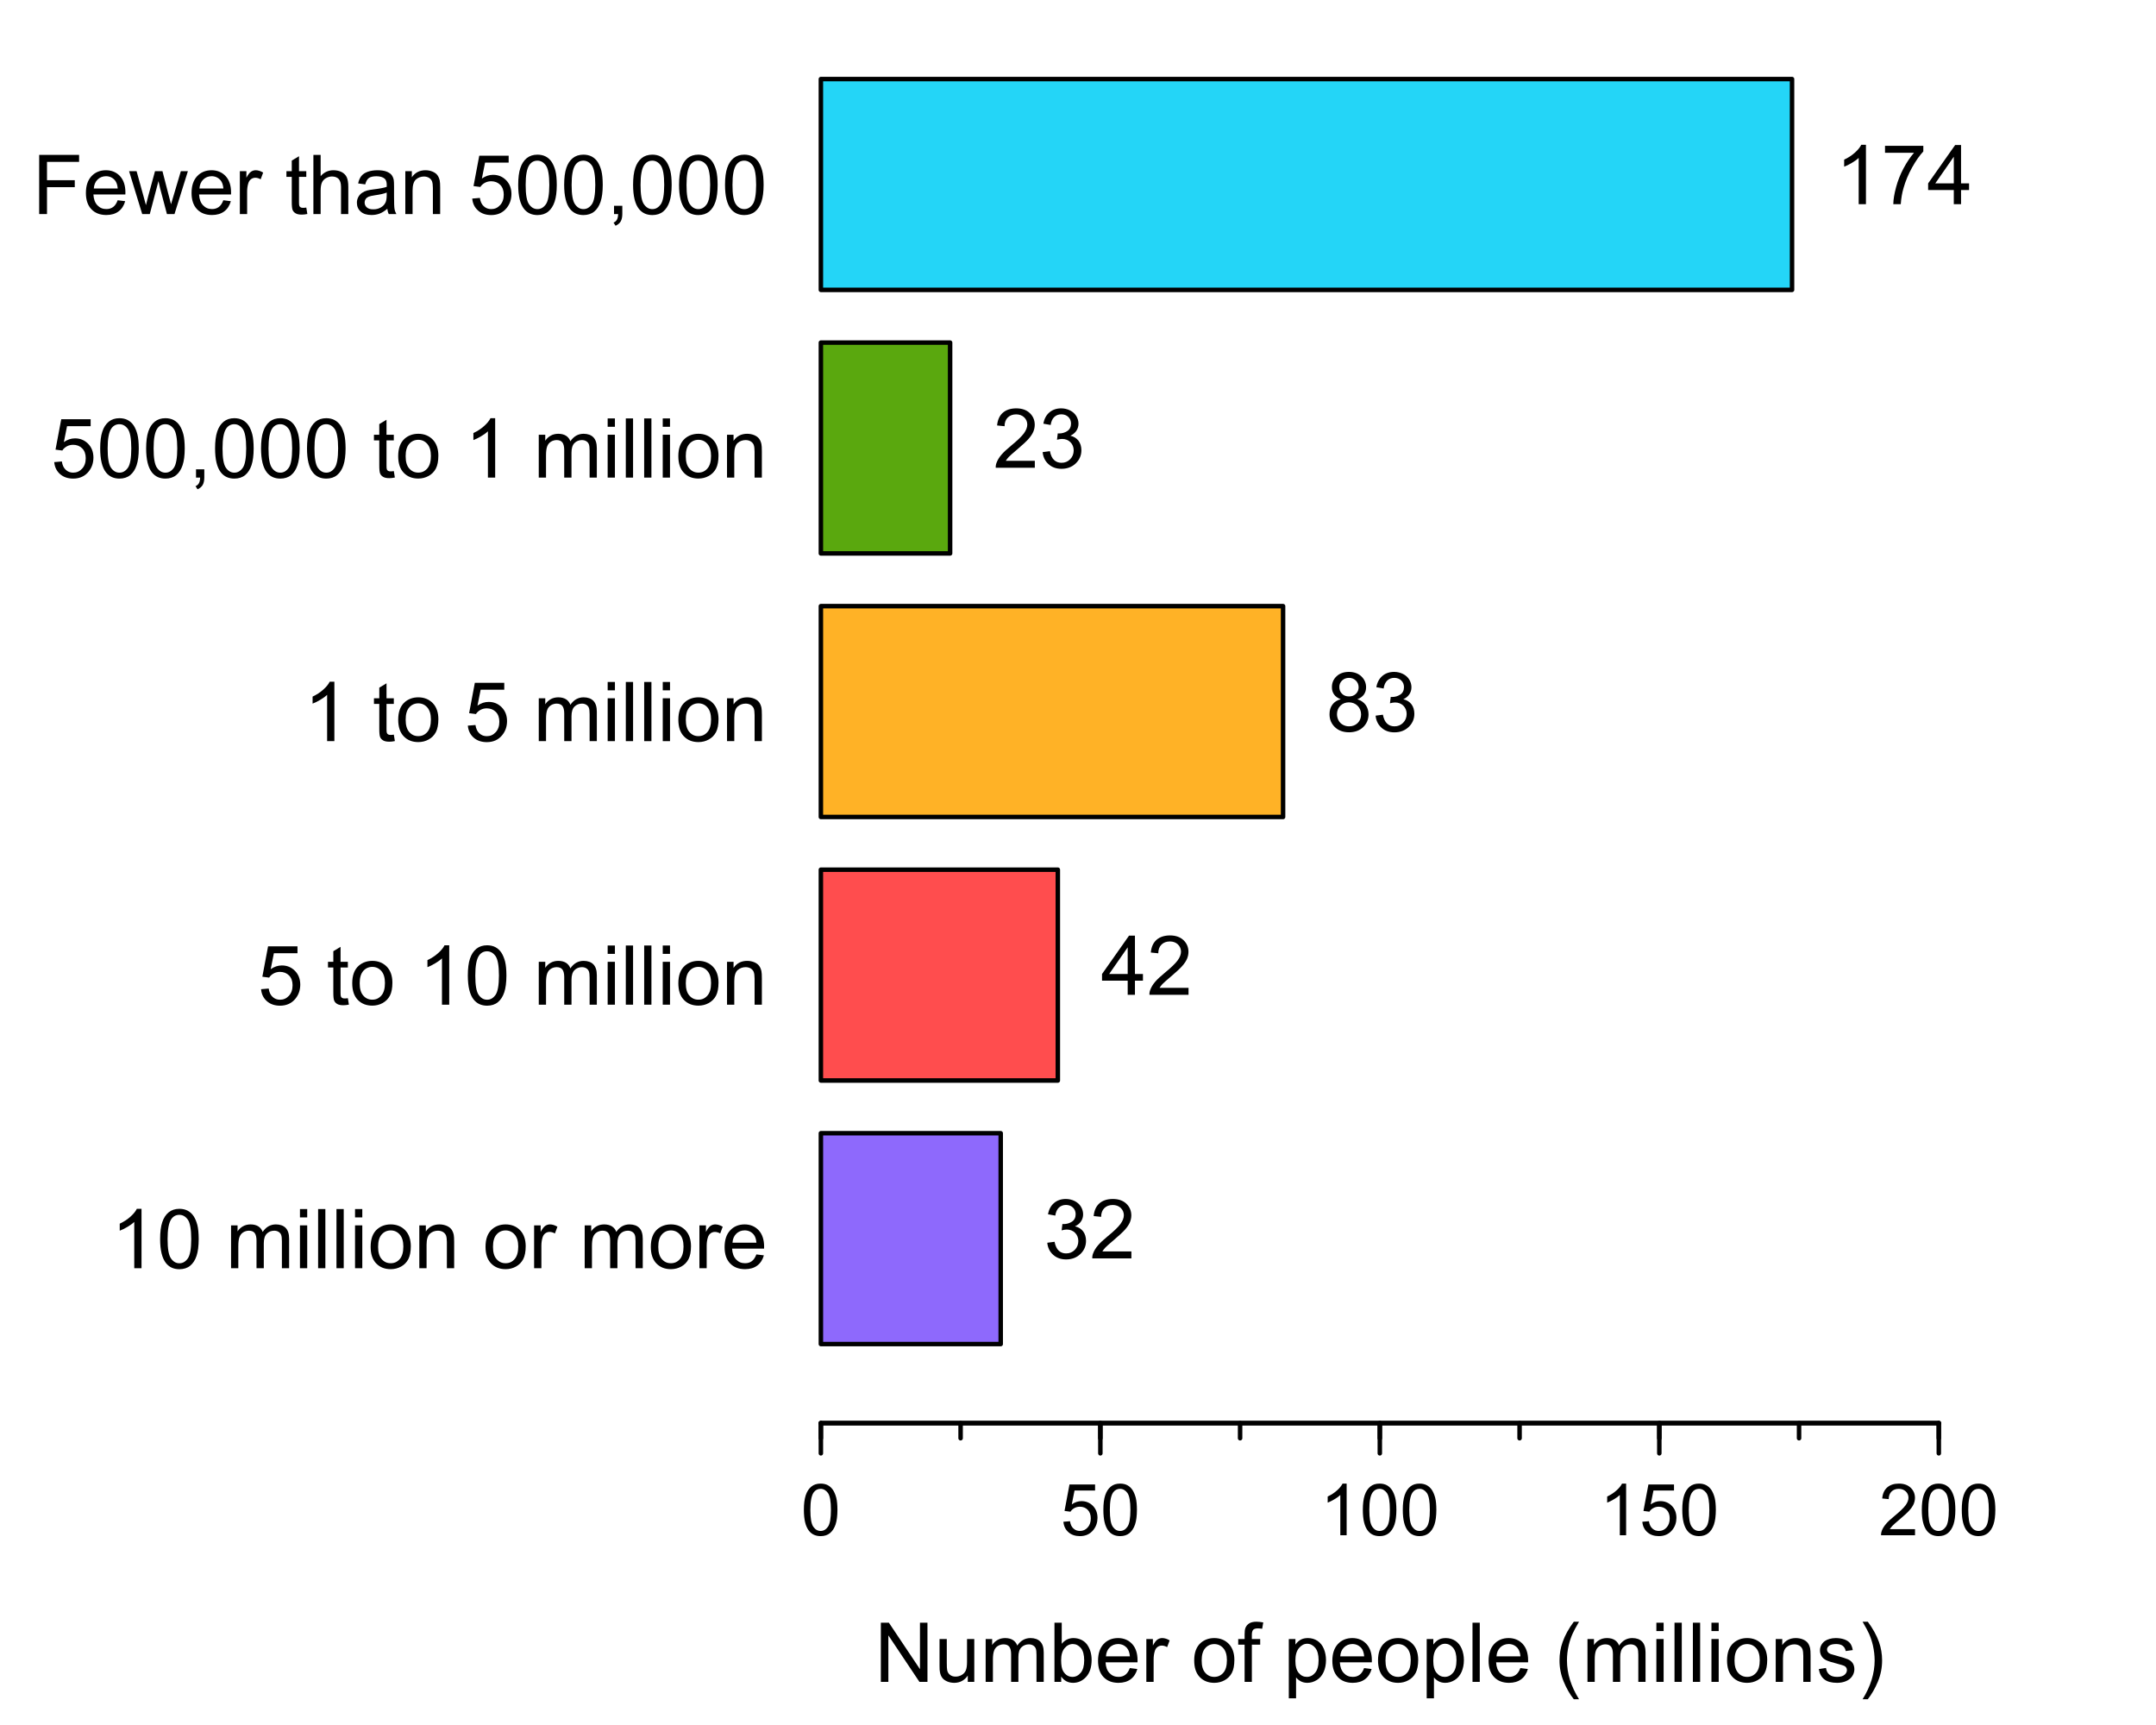 <?xml version="1.0" encoding="UTF-8"?>
<svg xmlns="http://www.w3.org/2000/svg" xmlns:xlink="http://www.w3.org/1999/xlink" width="360pt" height="288pt" viewBox="0 0 360 288" version="1.1">
<defs>
<g>
<symbol overflow="visible" id="glyph0-0">
<path style="stroke:none;" d="M 1.727 0 L 1.727 -8.625 L 8.625 -8.625 L 8.625 0 Z M 1.941 -0.215 L 8.41 -0.215 L 8.41 -8.41 L 1.941 -8.41 Z M 1.941 -0.215 "/>
</symbol>
<symbol overflow="visible" id="glyph0-1">
<path style="stroke:none;" d="M 5.141 0 L 3.93 0 L 3.93 -7.73 C 3.637 -7.449 3.254 -7.172 2.781 -6.895 C 2.305 -6.613 1.879 -6.402 1.504 -6.266 L 1.504 -7.438 C 2.18 -7.754 2.773 -8.141 3.281 -8.598 C 3.789 -9.047 4.148 -9.488 4.359 -9.918 L 5.141 -9.918 Z M 5.141 0 "/>
</symbol>
<symbol overflow="visible" id="glyph0-2">
<path style="stroke:none;" d="M 0.652 -8.586 L 0.652 -9.75 L 7.047 -9.75 L 7.047 -8.809 C 6.418 -8.137 5.793 -7.246 5.176 -6.137 C 4.555 -5.023 4.078 -3.883 3.746 -2.715 C 3.5 -1.887 3.348 -0.984 3.281 0 L 2.035 0 C 2.043 -0.773 2.195 -1.711 2.492 -2.816 C 2.781 -3.914 3.203 -4.977 3.75 -6 C 4.297 -7.023 4.875 -7.883 5.492 -8.586 Z M 0.652 -8.586 "/>
</symbol>
<symbol overflow="visible" id="glyph0-3">
<path style="stroke:none;" d="M 4.461 0 L 4.461 -2.363 L 0.176 -2.363 L 0.176 -3.477 L 4.684 -9.879 L 5.672 -9.879 L 5.672 -3.477 L 7.008 -3.477 L 7.008 -2.363 L 5.672 -2.363 L 5.672 0 Z M 4.461 -3.477 L 4.461 -7.93 L 1.367 -3.477 Z M 4.461 -3.477 "/>
</symbol>
<symbol overflow="visible" id="glyph0-4">
<path style="stroke:none;" d="M 6.945 -1.164 L 6.945 0 L 0.418 0 C 0.402 -0.289 0.449 -0.57 0.559 -0.844 C 0.723 -1.285 0.988 -1.723 1.355 -2.156 C 1.719 -2.586 2.25 -3.082 2.945 -3.652 C 4.016 -4.527 4.742 -5.227 5.121 -5.742 C 5.496 -6.258 5.684 -6.742 5.688 -7.203 C 5.684 -7.68 5.512 -8.086 5.172 -8.418 C 4.824 -8.746 4.375 -8.91 3.828 -8.914 C 3.242 -8.91 2.777 -8.734 2.426 -8.387 C 2.074 -8.035 1.895 -7.551 1.895 -6.934 L 0.648 -7.062 C 0.73 -7.988 1.051 -8.699 1.609 -9.188 C 2.164 -9.672 2.914 -9.914 3.855 -9.918 C 4.801 -9.914 5.551 -9.652 6.105 -9.129 C 6.656 -8.605 6.93 -7.953 6.934 -7.176 C 6.93 -6.777 6.852 -6.387 6.691 -6.008 C 6.527 -5.625 6.258 -5.227 5.887 -4.805 C 5.508 -4.383 4.883 -3.801 4.016 -3.066 C 3.285 -2.449 2.82 -2.035 2.613 -1.82 C 2.406 -1.602 2.234 -1.383 2.102 -1.164 Z M 6.945 -1.164 "/>
</symbol>
<symbol overflow="visible" id="glyph0-5">
<path style="stroke:none;" d="M 0.578 -2.609 L 1.793 -2.77 C 1.93 -2.078 2.164 -1.582 2.5 -1.281 C 2.832 -0.977 3.242 -0.824 3.727 -0.828 C 4.297 -0.824 4.777 -1.023 5.172 -1.422 C 5.562 -1.816 5.758 -2.305 5.762 -2.891 C 5.758 -3.445 5.578 -3.906 5.215 -4.27 C 4.848 -4.629 4.383 -4.809 3.828 -4.812 C 3.594 -4.809 3.309 -4.766 2.973 -4.676 L 3.105 -5.742 C 3.184 -5.73 3.246 -5.723 3.301 -5.727 C 3.816 -5.723 4.281 -5.859 4.695 -6.129 C 5.105 -6.398 5.312 -6.812 5.316 -7.379 C 5.312 -7.82 5.164 -8.191 4.863 -8.484 C 4.562 -8.773 4.172 -8.918 3.699 -8.922 C 3.223 -8.918 2.832 -8.77 2.52 -8.477 C 2.203 -8.176 2 -7.73 1.914 -7.141 L 0.699 -7.359 C 0.844 -8.172 1.184 -8.801 1.711 -9.246 C 2.234 -9.691 2.887 -9.914 3.672 -9.918 C 4.207 -9.914 4.703 -9.797 5.16 -9.57 C 5.613 -9.336 5.961 -9.023 6.203 -8.625 C 6.441 -8.223 6.562 -7.797 6.562 -7.352 C 6.562 -6.922 6.445 -6.531 6.219 -6.184 C 5.984 -5.832 5.648 -5.555 5.203 -5.352 C 5.785 -5.211 6.238 -4.934 6.562 -4.512 C 6.883 -4.086 7.043 -3.555 7.047 -2.918 C 7.043 -2.055 6.727 -1.32 6.102 -0.723 C 5.469 -0.121 4.676 0.176 3.719 0.176 C 2.848 0.176 2.129 -0.082 1.559 -0.598 C 0.984 -1.113 0.656 -1.781 0.578 -2.609 Z M 0.578 -2.609 "/>
</symbol>
<symbol overflow="visible" id="glyph0-6">
<path style="stroke:none;" d="M 2.438 -5.355 C 1.934 -5.539 1.559 -5.801 1.32 -6.145 C 1.074 -6.484 0.953 -6.895 0.957 -7.371 C 0.953 -8.09 1.211 -8.691 1.73 -9.184 C 2.246 -9.668 2.934 -9.914 3.793 -9.918 C 4.652 -9.914 5.348 -9.664 5.875 -9.168 C 6.398 -8.664 6.66 -8.055 6.664 -7.34 C 6.66 -6.879 6.539 -6.48 6.301 -6.141 C 6.059 -5.801 5.695 -5.539 5.207 -5.355 C 5.812 -5.156 6.273 -4.836 6.594 -4.398 C 6.906 -3.957 7.066 -3.434 7.07 -2.824 C 7.066 -1.977 6.766 -1.266 6.172 -0.691 C 5.57 -0.121 4.785 0.164 3.812 0.168 C 2.836 0.164 2.051 -0.121 1.453 -0.695 C 0.855 -1.27 0.555 -1.988 0.559 -2.855 C 0.555 -3.496 0.719 -4.035 1.047 -4.469 C 1.371 -4.902 1.836 -5.199 2.438 -5.355 Z M 2.195 -7.41 C 2.191 -6.941 2.34 -6.559 2.645 -6.266 C 2.941 -5.965 3.336 -5.816 3.82 -5.82 C 4.285 -5.816 4.668 -5.965 4.969 -6.262 C 5.266 -6.555 5.414 -6.914 5.418 -7.344 C 5.414 -7.785 5.262 -8.16 4.957 -8.465 C 4.648 -8.766 4.266 -8.918 3.809 -8.922 C 3.344 -8.918 2.957 -8.77 2.652 -8.477 C 2.344 -8.176 2.191 -7.82 2.195 -7.41 Z M 1.805 -2.852 C 1.805 -2.504 1.887 -2.168 2.051 -1.844 C 2.215 -1.52 2.457 -1.27 2.781 -1.094 C 3.105 -0.914 3.453 -0.824 3.828 -0.828 C 4.402 -0.824 4.883 -1.012 5.262 -1.387 C 5.637 -1.758 5.824 -2.23 5.828 -2.809 C 5.824 -3.391 5.629 -3.875 5.246 -4.258 C 4.855 -4.637 4.371 -4.828 3.785 -4.832 C 3.215 -4.828 2.742 -4.641 2.367 -4.266 C 1.992 -3.887 1.805 -3.414 1.805 -2.852 Z M 1.805 -2.852 "/>
</symbol>
<symbol overflow="visible" id="glyph0-7">
<path style="stroke:none;" d="M 1.133 0 L 1.133 -9.879 L 7.797 -9.879 L 7.797 -8.711 L 2.438 -8.711 L 2.438 -5.652 L 7.074 -5.652 L 7.074 -4.488 L 2.438 -4.488 L 2.438 0 Z M 1.133 0 "/>
</symbol>
<symbol overflow="visible" id="glyph0-8">
<path style="stroke:none;" d="M 5.809 -2.305 L 7.062 -2.148 C 6.859 -1.414 6.492 -0.848 5.961 -0.445 C 5.422 -0.043 4.742 0.156 3.914 0.16 C 2.867 0.156 2.035 -0.16 1.422 -0.805 C 0.809 -1.445 0.504 -2.352 0.504 -3.516 C 0.504 -4.719 0.812 -5.652 1.434 -6.32 C 2.051 -6.98 2.855 -7.312 3.848 -7.316 C 4.801 -7.312 5.582 -6.988 6.191 -6.34 C 6.797 -5.688 7.102 -4.77 7.102 -3.59 C 7.102 -3.516 7.098 -3.41 7.094 -3.27 L 1.758 -3.27 C 1.801 -2.48 2.023 -1.875 2.426 -1.461 C 2.824 -1.039 3.32 -0.832 3.922 -0.836 C 4.363 -0.832 4.742 -0.949 5.059 -1.184 C 5.371 -1.418 5.621 -1.789 5.809 -2.305 Z M 1.824 -4.266 L 5.82 -4.266 C 5.766 -4.867 5.613 -5.316 5.363 -5.621 C 4.973 -6.082 4.473 -6.316 3.859 -6.32 C 3.301 -6.316 2.832 -6.129 2.457 -5.762 C 2.074 -5.387 1.863 -4.891 1.824 -4.266 Z M 1.824 -4.266 "/>
</symbol>
<symbol overflow="visible" id="glyph0-9">
<path style="stroke:none;" d="M 2.23 0 L 0.039 -7.156 L 1.293 -7.156 L 2.434 -3.027 L 2.855 -1.488 C 2.871 -1.566 2.996 -2.059 3.227 -2.965 L 4.367 -7.156 L 5.613 -7.156 L 6.684 -3.004 L 7.043 -1.637 L 7.453 -3.02 L 8.68 -7.156 L 9.859 -7.156 L 7.621 0 L 6.359 0 L 5.223 -4.285 L 4.945 -5.504 L 3.496 0 Z M 2.23 0 "/>
</symbol>
<symbol overflow="visible" id="glyph0-10">
<path style="stroke:none;" d="M 0.895 0 L 0.895 -7.156 L 1.988 -7.156 L 1.988 -6.07 C 2.262 -6.578 2.52 -6.91 2.758 -7.074 C 2.992 -7.23 3.254 -7.312 3.539 -7.316 C 3.945 -7.312 4.359 -7.184 4.785 -6.926 L 4.367 -5.801 C 4.066 -5.973 3.77 -6.059 3.477 -6.062 C 3.207 -6.059 2.969 -5.98 2.762 -5.824 C 2.547 -5.664 2.398 -5.441 2.312 -5.16 C 2.176 -4.727 2.109 -4.254 2.109 -3.746 L 2.109 0 Z M 0.895 0 "/>
</symbol>
<symbol overflow="visible" id="glyph0-11">
<path style="stroke:none;" d=""/>
</symbol>
<symbol overflow="visible" id="glyph0-12">
<path style="stroke:none;" d="M 3.559 -1.086 L 3.734 -0.012 C 3.391 0.059 3.086 0.094 2.816 0.094 C 2.375 0.094 2.035 0.027 1.793 -0.113 C 1.551 -0.25 1.379 -0.434 1.281 -0.664 C 1.18 -0.887 1.129 -1.363 1.133 -2.094 L 1.133 -6.211 L 0.242 -6.211 L 0.242 -7.156 L 1.133 -7.156 L 1.133 -8.93 L 2.34 -9.656 L 2.34 -7.156 L 3.559 -7.156 L 3.559 -6.211 L 2.34 -6.211 L 2.34 -2.027 C 2.336 -1.68 2.359 -1.457 2.402 -1.359 C 2.441 -1.258 2.508 -1.18 2.609 -1.125 C 2.703 -1.066 2.844 -1.035 3.027 -1.039 C 3.156 -1.035 3.332 -1.051 3.559 -1.086 Z M 3.559 -1.086 "/>
</symbol>
<symbol overflow="visible" id="glyph0-13">
<path style="stroke:none;" d="M 0.91 0 L 0.91 -9.879 L 2.121 -9.879 L 2.121 -6.332 C 2.688 -6.984 3.402 -7.312 4.266 -7.316 C 4.793 -7.312 5.25 -7.207 5.645 -7.004 C 6.035 -6.793 6.316 -6.504 6.484 -6.137 C 6.652 -5.766 6.738 -5.234 6.738 -4.535 L 6.738 0 L 5.523 0 L 5.523 -4.535 C 5.52 -5.141 5.387 -5.582 5.129 -5.859 C 4.863 -6.133 4.492 -6.27 4.016 -6.273 C 3.652 -6.27 3.316 -6.176 3 -5.992 C 2.684 -5.805 2.457 -5.551 2.324 -5.234 C 2.188 -4.914 2.121 -4.477 2.121 -3.914 L 2.121 0 Z M 0.91 0 "/>
</symbol>
<symbol overflow="visible" id="glyph0-14">
<path style="stroke:none;" d="M 5.578 -0.883 C 5.129 -0.496 4.695 -0.227 4.281 -0.074 C 3.863 0.082 3.418 0.156 2.945 0.16 C 2.156 0.156 1.551 -0.031 1.133 -0.414 C 0.707 -0.797 0.496 -1.289 0.5 -1.887 C 0.496 -2.238 0.578 -2.559 0.738 -2.848 C 0.895 -3.137 1.102 -3.367 1.363 -3.543 C 1.617 -3.719 1.91 -3.852 2.238 -3.941 C 2.473 -4 2.832 -4.062 3.316 -4.125 C 4.293 -4.242 5.012 -4.379 5.477 -4.543 C 5.48 -4.703 5.484 -4.809 5.484 -4.859 C 5.484 -5.348 5.367 -5.695 5.141 -5.902 C 4.828 -6.172 4.371 -6.309 3.762 -6.312 C 3.188 -6.309 2.766 -6.211 2.496 -6.012 C 2.223 -5.812 2.02 -5.457 1.895 -4.953 L 0.707 -5.113 C 0.812 -5.617 0.988 -6.027 1.238 -6.344 C 1.48 -6.652 1.84 -6.891 2.309 -7.062 C 2.777 -7.227 3.316 -7.312 3.934 -7.316 C 4.543 -7.312 5.039 -7.242 5.422 -7.102 C 5.801 -6.957 6.082 -6.773 6.266 -6.559 C 6.441 -6.34 6.57 -6.066 6.645 -5.734 C 6.684 -5.527 6.703 -5.156 6.703 -4.617 L 6.703 -3 C 6.703 -1.871 6.727 -1.156 6.781 -0.859 C 6.828 -0.559 6.934 -0.273 7.09 0 L 5.82 0 C 5.691 -0.25 5.613 -0.543 5.578 -0.883 Z M 5.477 -3.59 C 5.035 -3.406 4.375 -3.254 3.496 -3.133 C 2.996 -3.059 2.645 -2.977 2.438 -2.891 C 2.23 -2.797 2.07 -2.668 1.961 -2.496 C 1.848 -2.324 1.793 -2.133 1.793 -1.922 C 1.793 -1.594 1.914 -1.32 2.16 -1.109 C 2.402 -0.891 2.762 -0.785 3.234 -0.789 C 3.699 -0.785 4.113 -0.887 4.48 -1.094 C 4.844 -1.297 5.109 -1.578 5.281 -1.934 C 5.406 -2.207 5.473 -2.609 5.477 -3.148 Z M 5.477 -3.59 "/>
</symbol>
<symbol overflow="visible" id="glyph0-15">
<path style="stroke:none;" d="M 0.91 0 L 0.91 -7.156 L 2 -7.156 L 2 -6.137 C 2.523 -6.918 3.285 -7.312 4.277 -7.316 C 4.707 -7.312 5.102 -7.234 5.469 -7.082 C 5.828 -6.926 6.102 -6.723 6.281 -6.473 C 6.461 -6.219 6.586 -5.922 6.656 -5.578 C 6.703 -5.352 6.727 -4.957 6.727 -4.398 L 6.727 0 L 5.512 0 L 5.512 -4.352 C 5.508 -4.844 5.461 -5.215 5.371 -5.461 C 5.273 -5.703 5.105 -5.898 4.867 -6.047 C 4.625 -6.191 4.344 -6.262 4.023 -6.266 C 3.504 -6.262 3.059 -6.098 2.684 -5.773 C 2.309 -5.441 2.121 -4.82 2.121 -3.906 L 2.121 0 Z M 0.91 0 "/>
</symbol>
<symbol overflow="visible" id="glyph0-16">
<path style="stroke:none;" d="M 0.574 -2.586 L 1.848 -2.695 C 1.938 -2.074 2.156 -1.605 2.504 -1.297 C 2.844 -0.98 3.258 -0.824 3.746 -0.828 C 4.324 -0.824 4.82 -1.047 5.227 -1.488 C 5.633 -1.926 5.836 -2.508 5.836 -3.242 C 5.836 -3.93 5.641 -4.477 5.25 -4.875 C 4.859 -5.273 4.352 -5.473 3.727 -5.477 C 3.336 -5.473 2.98 -5.383 2.668 -5.211 C 2.348 -5.031 2.102 -4.801 1.926 -4.52 L 0.789 -4.668 L 1.746 -9.742 L 6.656 -9.742 L 6.656 -8.586 L 2.715 -8.586 L 2.184 -5.93 C 2.773 -6.344 3.395 -6.551 4.051 -6.551 C 4.91 -6.551 5.637 -6.25 6.23 -5.652 C 6.82 -5.055 7.117 -4.285 7.121 -3.348 C 7.117 -2.449 6.859 -1.68 6.34 -1.031 C 5.707 -0.234 4.84 0.164 3.746 0.168 C 2.844 0.164 2.113 -0.086 1.547 -0.586 C 0.977 -1.086 0.652 -1.75 0.574 -2.586 Z M 0.574 -2.586 "/>
</symbol>
<symbol overflow="visible" id="glyph0-17">
<path style="stroke:none;" d="M 0.574 -4.871 C 0.574 -6.035 0.691 -6.977 0.934 -7.691 C 1.168 -8.398 1.527 -8.945 2.004 -9.336 C 2.477 -9.719 3.07 -9.914 3.793 -9.918 C 4.32 -9.914 4.785 -9.809 5.188 -9.598 C 5.586 -9.383 5.918 -9.074 6.18 -8.676 C 6.438 -8.273 6.641 -7.785 6.793 -7.207 C 6.938 -6.629 7.012 -5.848 7.016 -4.871 C 7.012 -3.707 6.895 -2.773 6.656 -2.062 C 6.418 -1.352 6.062 -0.801 5.59 -0.414 C 5.113 -0.027 4.512 0.164 3.793 0.168 C 2.836 0.164 2.09 -0.176 1.551 -0.855 C 0.898 -1.676 0.574 -3.012 0.574 -4.871 Z M 1.82 -4.871 C 1.816 -3.246 2.004 -2.168 2.387 -1.633 C 2.762 -1.094 3.23 -0.824 3.793 -0.828 C 4.348 -0.824 4.816 -1.094 5.199 -1.637 C 5.574 -2.172 5.766 -3.25 5.77 -4.871 C 5.766 -6.496 5.574 -7.578 5.199 -8.113 C 4.816 -8.645 4.344 -8.91 3.781 -8.914 C 3.219 -8.91 2.773 -8.676 2.445 -8.207 C 2.023 -7.602 1.816 -6.488 1.82 -4.871 Z M 1.82 -4.871 "/>
</symbol>
<symbol overflow="visible" id="glyph0-18">
<path style="stroke:none;" d="M 1.227 0 L 1.227 -1.383 L 2.609 -1.383 L 2.609 0 C 2.605 0.508 2.516 0.918 2.34 1.23 C 2.156 1.543 1.871 1.781 1.48 1.953 L 1.145 1.434 C 1.398 1.32 1.59 1.156 1.711 0.938 C 1.832 0.719 1.898 0.406 1.914 0 Z M 1.227 0 "/>
</symbol>
<symbol overflow="visible" id="glyph0-19">
<path style="stroke:none;" d="M 0.457 -3.578 C 0.457 -4.902 0.824 -5.883 1.562 -6.523 C 2.176 -7.047 2.926 -7.312 3.812 -7.316 C 4.793 -7.312 5.598 -6.988 6.227 -6.348 C 6.848 -5.699 7.16 -4.812 7.164 -3.68 C 7.16 -2.758 7.02 -2.031 6.746 -1.504 C 6.465 -0.977 6.062 -0.566 5.539 -0.277 C 5.008 0.016 4.434 0.156 3.812 0.16 C 2.809 0.156 2 -0.16 1.383 -0.801 C 0.766 -1.441 0.457 -2.367 0.457 -3.578 Z M 1.703 -3.578 C 1.699 -2.66 1.898 -1.973 2.301 -1.52 C 2.699 -1.059 3.203 -0.832 3.812 -0.836 C 4.414 -0.832 4.914 -1.062 5.316 -1.523 C 5.715 -1.98 5.918 -2.676 5.918 -3.617 C 5.918 -4.5 5.715 -5.172 5.312 -5.629 C 4.91 -6.082 4.41 -6.309 3.812 -6.312 C 3.203 -6.309 2.699 -6.082 2.301 -5.633 C 1.898 -5.176 1.699 -4.492 1.703 -3.578 Z M 1.703 -3.578 "/>
</symbol>
<symbol overflow="visible" id="glyph0-20">
<path style="stroke:none;" d="M 0.91 0 L 0.91 -7.156 L 1.996 -7.156 L 1.996 -6.152 C 2.219 -6.5 2.516 -6.781 2.891 -6.996 C 3.258 -7.207 3.684 -7.312 4.164 -7.316 C 4.691 -7.312 5.125 -7.203 5.469 -6.984 C 5.805 -6.766 6.047 -6.457 6.188 -6.062 C 6.75 -6.895 7.484 -7.312 8.395 -7.316 C 9.102 -7.312 9.648 -7.117 10.031 -6.727 C 10.414 -6.332 10.605 -5.727 10.605 -4.914 L 10.605 0 L 9.398 0 L 9.398 -4.508 C 9.398 -4.988 9.359 -5.34 9.281 -5.555 C 9.203 -5.766 9.059 -5.938 8.852 -6.07 C 8.645 -6.199 8.402 -6.262 8.125 -6.266 C 7.621 -6.262 7.203 -6.094 6.871 -5.762 C 6.539 -5.426 6.375 -4.891 6.375 -4.156 L 6.375 0 L 5.16 0 L 5.16 -4.648 C 5.156 -5.184 5.059 -5.59 4.863 -5.859 C 4.668 -6.129 4.344 -6.262 3.895 -6.266 C 3.551 -6.262 3.234 -6.172 2.945 -5.996 C 2.652 -5.812 2.441 -5.551 2.316 -5.207 C 2.184 -4.859 2.121 -4.359 2.121 -3.711 L 2.121 0 Z M 0.91 0 "/>
</symbol>
<symbol overflow="visible" id="glyph0-21">
<path style="stroke:none;" d="M 0.918 -8.484 L 0.918 -9.879 L 2.129 -9.879 L 2.129 -8.484 Z M 0.918 0 L 0.918 -7.156 L 2.129 -7.156 L 2.129 0 Z M 0.918 0 "/>
</symbol>
<symbol overflow="visible" id="glyph0-22">
<path style="stroke:none;" d="M 0.883 0 L 0.883 -9.879 L 2.094 -9.879 L 2.094 0 Z M 0.883 0 "/>
</symbol>
<symbol overflow="visible" id="glyph0-23">
<path style="stroke:none;" d="M 1.051 0 L 1.051 -9.879 L 2.391 -9.879 L 7.582 -2.121 L 7.582 -9.879 L 8.832 -9.879 L 8.832 0 L 7.492 0 L 2.305 -7.762 L 2.305 0 Z M 1.051 0 "/>
</symbol>
<symbol overflow="visible" id="glyph0-24">
<path style="stroke:none;" d="M 5.598 0 L 5.598 -1.051 C 5.039 -0.242 4.285 0.156 3.328 0.16 C 2.906 0.156 2.512 0.078 2.145 -0.082 C 1.777 -0.242 1.504 -0.445 1.332 -0.691 C 1.152 -0.934 1.027 -1.23 0.957 -1.59 C 0.902 -1.824 0.879 -2.203 0.883 -2.723 L 0.883 -7.156 L 2.094 -7.156 L 2.094 -3.188 C 2.09 -2.555 2.117 -2.125 2.168 -1.906 C 2.246 -1.586 2.406 -1.336 2.656 -1.156 C 2.898 -0.969 3.203 -0.879 3.57 -0.883 C 3.93 -0.879 4.273 -0.973 4.594 -1.16 C 4.914 -1.348 5.141 -1.602 5.273 -1.922 C 5.406 -2.242 5.473 -2.707 5.473 -3.32 L 5.473 -7.156 L 6.684 -7.156 L 6.684 0 Z M 5.598 0 "/>
</symbol>
<symbol overflow="visible" id="glyph0-25">
<path style="stroke:none;" d="M 2.027 0 L 0.902 0 L 0.902 -9.879 L 2.117 -9.879 L 2.117 -6.355 C 2.625 -6.992 3.281 -7.312 4.078 -7.316 C 4.516 -7.312 4.93 -7.223 5.328 -7.051 C 5.719 -6.871 6.043 -6.621 6.297 -6.301 C 6.547 -5.977 6.746 -5.59 6.891 -5.141 C 7.035 -4.684 7.105 -4.199 7.109 -3.688 C 7.105 -2.457 6.805 -1.512 6.199 -0.844 C 5.59 -0.176 4.859 0.156 4.016 0.16 C 3.168 0.156 2.508 -0.191 2.027 -0.895 Z M 2.016 -3.633 C 2.016 -2.773 2.129 -2.152 2.363 -1.773 C 2.742 -1.145 3.262 -0.832 3.914 -0.836 C 4.445 -0.832 4.902 -1.062 5.289 -1.527 C 5.672 -1.984 5.863 -2.672 5.867 -3.586 C 5.863 -4.516 5.68 -5.203 5.312 -5.652 C 4.941 -6.094 4.492 -6.316 3.969 -6.32 C 3.434 -6.316 2.977 -6.086 2.594 -5.629 C 2.207 -5.164 2.016 -4.5 2.016 -3.633 Z M 2.016 -3.633 "/>
</symbol>
<symbol overflow="visible" id="glyph0-26">
<path style="stroke:none;" d="M 1.199 0 L 1.199 -6.211 L 0.129 -6.211 L 0.129 -7.156 L 1.199 -7.156 L 1.199 -7.918 C 1.195 -8.395 1.238 -8.754 1.328 -8.988 C 1.441 -9.301 1.648 -9.555 1.945 -9.754 C 2.238 -9.945 2.648 -10.043 3.18 -10.047 C 3.52 -10.043 3.898 -10.004 4.312 -9.926 L 4.129 -8.867 C 3.875 -8.906 3.637 -8.93 3.418 -8.934 C 3.043 -8.93 2.781 -8.852 2.633 -8.699 C 2.477 -8.539 2.402 -8.246 2.406 -7.816 L 2.406 -7.156 L 3.801 -7.156 L 3.801 -6.211 L 2.406 -6.211 L 2.406 0 Z M 1.199 0 "/>
</symbol>
<symbol overflow="visible" id="glyph0-27">
<path style="stroke:none;" d="M 0.91 2.742 L 0.91 -7.156 L 2.016 -7.156 L 2.016 -6.227 C 2.273 -6.59 2.566 -6.863 2.898 -7.043 C 3.223 -7.223 3.621 -7.312 4.09 -7.316 C 4.699 -7.312 5.238 -7.156 5.707 -6.844 C 6.172 -6.531 6.523 -6.086 6.762 -5.516 C 7 -4.938 7.117 -4.312 7.121 -3.633 C 7.117 -2.898 6.988 -2.238 6.727 -1.652 C 6.461 -1.066 6.078 -0.617 5.582 -0.305 C 5.078 0.004 4.551 0.156 4.004 0.16 C 3.594 0.156 3.23 0.074 2.914 -0.094 C 2.59 -0.266 2.328 -0.48 2.121 -0.742 L 2.121 2.742 Z M 2.008 -3.539 C 2.004 -2.617 2.191 -1.934 2.566 -1.496 C 2.938 -1.051 3.387 -0.832 3.922 -0.836 C 4.457 -0.832 4.918 -1.059 5.305 -1.52 C 5.688 -1.973 5.883 -2.68 5.883 -3.637 C 5.883 -4.547 5.695 -5.23 5.32 -5.688 C 4.945 -6.137 4.496 -6.363 3.977 -6.367 C 3.457 -6.363 3 -6.121 2.602 -5.641 C 2.203 -5.156 2.004 -4.457 2.008 -3.539 Z M 2.008 -3.539 "/>
</symbol>
<symbol overflow="visible" id="glyph0-28">
<path style="stroke:none;" d="M 3.227 2.902 C 2.555 2.055 1.988 1.07 1.527 -0.059 C 1.062 -1.191 0.832 -2.363 0.836 -3.578 C 0.832 -4.645 1.004 -5.668 1.355 -6.652 C 1.754 -7.785 2.379 -8.918 3.227 -10.047 L 4.098 -10.047 C 3.551 -9.109 3.191 -8.441 3.02 -8.047 C 2.742 -7.422 2.527 -6.777 2.371 -6.105 C 2.176 -5.262 2.078 -4.414 2.082 -3.57 C 2.078 -1.406 2.75 0.746 4.098 2.902 Z M 3.227 2.902 "/>
</symbol>
<symbol overflow="visible" id="glyph0-29">
<path style="stroke:none;" d="M 0.426 -2.137 L 1.625 -2.324 C 1.688 -1.844 1.875 -1.477 2.188 -1.219 C 2.492 -0.961 2.922 -0.832 3.477 -0.836 C 4.031 -0.832 4.445 -0.945 4.715 -1.176 C 4.984 -1.398 5.121 -1.664 5.121 -1.973 C 5.121 -2.246 5 -2.461 4.766 -2.621 C 4.594 -2.723 4.18 -2.859 3.523 -3.031 C 2.633 -3.25 2.02 -3.445 1.676 -3.613 C 1.332 -3.773 1.07 -4 0.891 -4.293 C 0.711 -4.582 0.621 -4.902 0.625 -5.258 C 0.621 -5.57 0.695 -5.867 0.844 -6.141 C 0.992 -6.414 1.191 -6.641 1.441 -6.82 C 1.629 -6.957 1.887 -7.074 2.215 -7.172 C 2.539 -7.266 2.887 -7.312 3.262 -7.316 C 3.82 -7.312 4.312 -7.23 4.742 -7.074 C 5.164 -6.91 5.477 -6.691 5.68 -6.418 C 5.879 -6.137 6.02 -5.77 6.098 -5.309 L 4.914 -5.148 C 4.855 -5.512 4.699 -5.797 4.441 -6.008 C 4.184 -6.211 3.816 -6.316 3.348 -6.32 C 2.785 -6.316 2.391 -6.223 2.156 -6.043 C 1.918 -5.855 1.797 -5.641 1.801 -5.398 C 1.797 -5.234 1.848 -5.094 1.949 -4.973 C 2.043 -4.84 2.199 -4.73 2.414 -4.648 C 2.531 -4.602 2.887 -4.5 3.484 -4.34 C 4.34 -4.109 4.938 -3.922 5.277 -3.777 C 5.617 -3.629 5.883 -3.418 6.078 -3.141 C 6.266 -2.859 6.363 -2.512 6.367 -2.102 C 6.363 -1.695 6.246 -1.316 6.012 -0.961 C 5.777 -0.602 5.438 -0.324 4.992 -0.133 C 4.547 0.062 4.043 0.156 3.484 0.16 C 2.551 0.156 1.84 -0.031 1.355 -0.418 C 0.863 -0.801 0.555 -1.375 0.426 -2.137 Z M 0.426 -2.137 "/>
</symbol>
<symbol overflow="visible" id="glyph0-30">
<path style="stroke:none;" d="M 1.703 2.902 L 0.836 2.902 C 2.176 0.746 2.848 -1.406 2.852 -3.57 C 2.848 -4.414 2.75 -5.254 2.562 -6.086 C 2.406 -6.754 2.195 -7.398 1.922 -8.023 C 1.742 -8.426 1.379 -9.102 0.836 -10.047 L 1.703 -10.047 C 2.547 -8.918 3.172 -7.785 3.578 -6.652 C 3.922 -5.668 4.094 -4.645 4.098 -3.578 C 4.094 -2.363 3.863 -1.191 3.398 -0.059 C 2.934 1.07 2.367 2.055 1.703 2.902 Z M 1.703 2.902 "/>
</symbol>
<symbol overflow="visible" id="glyph1-0">
<path style="stroke:none;" d="M 1.5 0 L 1.5 -7.5 L 7.5 -7.5 L 7.5 0 Z M 1.688 -0.188 L 7.312 -0.188 L 7.312 -7.312 L 1.688 -7.312 Z M 1.688 -0.188 "/>
</symbol>
<symbol overflow="visible" id="glyph1-1">
<path style="stroke:none;" d="M 0.5 -4.234 C 0.496 -5.246 0.602 -6.062 0.812 -6.688 C 1.02 -7.305 1.328 -7.785 1.742 -8.121 C 2.148 -8.457 2.668 -8.625 3.297 -8.625 C 3.758 -8.625 4.164 -8.531 4.512 -8.348 C 4.855 -8.16 5.141 -7.891 5.371 -7.543 C 5.594 -7.191 5.773 -6.766 5.906 -6.266 C 6.035 -5.762 6.098 -5.086 6.102 -4.234 C 6.098 -3.227 5.996 -2.414 5.789 -1.797 C 5.578 -1.176 5.266 -0.695 4.859 -0.359 C 4.445 -0.02 3.926 0.145 3.297 0.148 C 2.465 0.145 1.816 -0.148 1.348 -0.742 C 0.781 -1.457 0.496 -2.621 0.5 -4.234 Z M 1.582 -4.234 C 1.582 -2.824 1.746 -1.887 2.074 -1.418 C 2.402 -0.949 2.809 -0.715 3.297 -0.719 C 3.777 -0.715 4.184 -0.949 4.52 -1.422 C 4.848 -1.887 5.016 -2.824 5.016 -4.234 C 5.016 -5.648 4.848 -6.59 4.52 -7.055 C 4.184 -7.516 3.773 -7.746 3.289 -7.75 C 2.801 -7.746 2.414 -7.543 2.125 -7.137 C 1.762 -6.613 1.582 -5.645 1.582 -4.234 Z M 1.582 -4.234 "/>
</symbol>
<symbol overflow="visible" id="glyph1-2">
<path style="stroke:none;" d="M 0.5 -2.25 L 1.605 -2.344 C 1.684 -1.805 1.871 -1.398 2.176 -1.125 C 2.473 -0.852 2.836 -0.715 3.258 -0.719 C 3.766 -0.715 4.195 -0.906 4.547 -1.293 C 4.898 -1.672 5.074 -2.18 5.074 -2.82 C 5.074 -3.414 4.902 -3.891 4.566 -4.242 C 4.227 -4.59 3.785 -4.762 3.242 -4.766 C 2.898 -4.762 2.594 -4.684 2.32 -4.531 C 2.047 -4.375 1.832 -4.176 1.676 -3.93 L 0.688 -4.062 L 1.516 -8.473 L 5.789 -8.473 L 5.789 -7.465 L 2.359 -7.465 L 1.898 -5.156 C 2.414 -5.516 2.953 -5.695 3.523 -5.695 C 4.27 -5.695 4.902 -5.434 5.422 -4.914 C 5.934 -4.395 6.191 -3.727 6.195 -2.914 C 6.191 -2.133 5.965 -1.461 5.516 -0.898 C 4.961 -0.199 4.211 0.145 3.258 0.148 C 2.477 0.145 1.836 -0.07 1.344 -0.508 C 0.844 -0.941 0.562 -1.523 0.5 -2.25 Z M 0.5 -2.25 "/>
</symbol>
<symbol overflow="visible" id="glyph1-3">
<path style="stroke:none;" d="M 4.469 0 L 3.414 0 L 3.414 -6.719 C 3.16 -6.477 2.828 -6.234 2.414 -5.996 C 2 -5.75 1.629 -5.57 1.305 -5.449 L 1.305 -6.469 C 1.895 -6.742 2.41 -7.078 2.852 -7.477 C 3.293 -7.871 3.605 -8.254 3.789 -8.625 L 4.469 -8.625 Z M 4.469 0 "/>
</symbol>
<symbol overflow="visible" id="glyph1-4">
<path style="stroke:none;" d="M 6.039 -1.016 L 6.039 0 L 0.363 0 C 0.355 -0.254 0.395 -0.496 0.484 -0.734 C 0.629 -1.117 0.859 -1.5 1.18 -1.875 C 1.492 -2.25 1.953 -2.684 2.562 -3.176 C 3.492 -3.941 4.125 -4.547 4.453 -4.992 C 4.781 -5.438 4.945 -5.859 4.945 -6.266 C 4.945 -6.68 4.793 -7.031 4.496 -7.32 C 4.191 -7.602 3.805 -7.746 3.328 -7.75 C 2.82 -7.746 2.414 -7.594 2.109 -7.293 C 1.805 -6.984 1.648 -6.562 1.648 -6.031 L 0.562 -6.141 C 0.633 -6.945 0.91 -7.559 1.398 -7.988 C 1.879 -8.41 2.531 -8.625 3.352 -8.625 C 4.172 -8.625 4.824 -8.395 5.309 -7.938 C 5.789 -7.48 6.027 -6.914 6.031 -6.242 C 6.027 -5.895 5.957 -5.559 5.82 -5.227 C 5.676 -4.891 5.441 -4.539 5.117 -4.176 C 4.789 -3.805 4.25 -3.301 3.492 -2.664 C 2.859 -2.129 2.453 -1.77 2.273 -1.582 C 2.094 -1.395 1.945 -1.203 1.828 -1.016 Z M 6.039 -1.016 "/>
</symbol>
</g>
</defs>
<g id="surface41">
<rect x="0" y="0" width="360" height="288" style="fill:rgb(100%,100%,100%);fill-opacity:1;stroke:none;"/>
<path style="fill-rule:nonzero;fill:rgb(14.118%,83.529%,96.863%);fill-opacity:1;stroke-width:0.75;stroke-linecap:round;stroke-linejoin:round;stroke:rgb(0%,0%,0%);stroke-opacity:1;stroke-miterlimit:10;" d="M 137.066 48.398 L 299.227 48.398 L 299.227 13.199 L 137.066 13.199 Z M 137.066 48.398 "/>
<g style="fill:rgb(0%,0%,0%);fill-opacity:1;">
  <use xlink:href="#glyph0-1" x="306.426" y="34.094"/>
  <use xlink:href="#glyph0-2" x="314.101" y="34.094"/>
  <use xlink:href="#glyph0-3" x="321.776" y="34.094"/>
</g>
<path style="fill-rule:nonzero;fill:rgb(35.294%,65.882%,5.49%);fill-opacity:1;stroke-width:0.75;stroke-linecap:round;stroke-linejoin:round;stroke:rgb(0%,0%,0%);stroke-opacity:1;stroke-miterlimit:10;" d="M 137.066 92.398 L 158.645 92.398 L 158.645 57.199 L 137.066 57.199 Z M 137.066 92.398 "/>
<g style="fill:rgb(0%,0%,0%);fill-opacity:1;">
  <use xlink:href="#glyph0-4" x="165.844" y="78.094"/>
  <use xlink:href="#glyph0-5" x="173.519" y="78.094"/>
</g>
<path style="fill-rule:nonzero;fill:rgb(100%,69.804%,14.902%);fill-opacity:1;stroke-width:0.75;stroke-linecap:round;stroke-linejoin:round;stroke:rgb(0%,0%,0%);stroke-opacity:1;stroke-miterlimit:10;" d="M 137.066 136.398 L 214.242 136.398 L 214.242 101.199 L 137.066 101.199 Z M 137.066 136.398 "/>
<g style="fill:rgb(0%,0%,0%);fill-opacity:1;">
  <use xlink:href="#glyph0-6" x="221.441" y="122.094"/>
  <use xlink:href="#glyph0-5" x="229.116" y="122.094"/>
</g>
<path style="fill-rule:nonzero;fill:rgb(100%,30.196%,30.588%);fill-opacity:1;stroke-width:0.75;stroke-linecap:round;stroke-linejoin:round;stroke:rgb(0%,0%,0%);stroke-opacity:1;stroke-miterlimit:10;" d="M 137.066 180.398 L 176.633 180.398 L 176.633 145.199 L 137.066 145.199 Z M 137.066 180.398 "/>
<g style="fill:rgb(0%,0%,0%);fill-opacity:1;">
  <use xlink:href="#glyph0-3" x="183.836" y="166.094"/>
  <use xlink:href="#glyph0-4" x="191.511" y="166.094"/>
</g>
<path style="fill-rule:nonzero;fill:rgb(55.686%,41.176%,98.824%);fill-opacity:1;stroke-width:0.75;stroke-linecap:round;stroke-linejoin:round;stroke:rgb(0%,0%,0%);stroke-opacity:1;stroke-miterlimit:10;" d="M 137.066 224.398 L 167.094 224.398 L 167.094 189.199 L 137.066 189.199 Z M 137.066 224.398 "/>
<g style="fill:rgb(0%,0%,0%);fill-opacity:1;">
  <use xlink:href="#glyph0-5" x="174.293" y="210.094"/>
  <use xlink:href="#glyph0-4" x="181.968" y="210.094"/>
</g>
<path style="fill:none;stroke-width:0.75;stroke-linecap:round;stroke-linejoin:round;stroke:rgb(0%,0%,0%);stroke-opacity:1;stroke-miterlimit:10;" d="M 137.066 237.602 L 323.734 237.602 "/>
<path style="fill:none;stroke-width:0.75;stroke-linecap:round;stroke-linejoin:round;stroke:rgb(0%,0%,0%);stroke-opacity:1;stroke-miterlimit:10;" d="M 137.066 237.602 L 137.066 242.641 "/>
<path style="fill:none;stroke-width:0.75;stroke-linecap:round;stroke-linejoin:round;stroke:rgb(0%,0%,0%);stroke-opacity:1;stroke-miterlimit:10;" d="M 183.734 237.602 L 183.734 242.641 "/>
<path style="fill:none;stroke-width:0.75;stroke-linecap:round;stroke-linejoin:round;stroke:rgb(0%,0%,0%);stroke-opacity:1;stroke-miterlimit:10;" d="M 230.398 237.602 L 230.398 242.641 "/>
<path style="fill:none;stroke-width:0.75;stroke-linecap:round;stroke-linejoin:round;stroke:rgb(0%,0%,0%);stroke-opacity:1;stroke-miterlimit:10;" d="M 277.066 237.602 L 277.066 242.641 "/>
<path style="fill:none;stroke-width:0.75;stroke-linecap:round;stroke-linejoin:round;stroke:rgb(0%,0%,0%);stroke-opacity:1;stroke-miterlimit:10;" d="M 323.734 237.602 L 323.734 242.641 "/>
<path style="fill:none;stroke-width:0.75;stroke-linecap:round;stroke-linejoin:round;stroke:rgb(0%,0%,0%);stroke-opacity:1;stroke-miterlimit:10;" d="M 137.066 237.602 L 323.734 237.602 "/>
<path style="fill:none;stroke-width:0.75;stroke-linecap:round;stroke-linejoin:round;stroke:rgb(0%,0%,0%);stroke-opacity:1;stroke-miterlimit:10;" d="M 137.066 237.602 L 137.066 240.121 "/>
<path style="fill:none;stroke-width:0.75;stroke-linecap:round;stroke-linejoin:round;stroke:rgb(0%,0%,0%);stroke-opacity:1;stroke-miterlimit:10;" d="M 160.398 237.602 L 160.398 240.121 "/>
<path style="fill:none;stroke-width:0.75;stroke-linecap:round;stroke-linejoin:round;stroke:rgb(0%,0%,0%);stroke-opacity:1;stroke-miterlimit:10;" d="M 183.734 237.602 L 183.734 240.121 "/>
<path style="fill:none;stroke-width:0.75;stroke-linecap:round;stroke-linejoin:round;stroke:rgb(0%,0%,0%);stroke-opacity:1;stroke-miterlimit:10;" d="M 207.066 237.602 L 207.066 240.121 "/>
<path style="fill:none;stroke-width:0.75;stroke-linecap:round;stroke-linejoin:round;stroke:rgb(0%,0%,0%);stroke-opacity:1;stroke-miterlimit:10;" d="M 230.398 237.602 L 230.398 240.121 "/>
<path style="fill:none;stroke-width:0.75;stroke-linecap:round;stroke-linejoin:round;stroke:rgb(0%,0%,0%);stroke-opacity:1;stroke-miterlimit:10;" d="M 253.734 237.602 L 253.734 240.121 "/>
<path style="fill:none;stroke-width:0.75;stroke-linecap:round;stroke-linejoin:round;stroke:rgb(0%,0%,0%);stroke-opacity:1;stroke-miterlimit:10;" d="M 277.066 237.602 L 277.066 240.121 "/>
<path style="fill:none;stroke-width:0.75;stroke-linecap:round;stroke-linejoin:round;stroke:rgb(0%,0%,0%);stroke-opacity:1;stroke-miterlimit:10;" d="M 300.398 237.602 L 300.398 240.121 "/>
<path style="fill:none;stroke-width:0.75;stroke-linecap:round;stroke-linejoin:round;stroke:rgb(0%,0%,0%);stroke-opacity:1;stroke-miterlimit:10;" d="M 323.734 237.602 L 323.734 240.121 "/>
<g style="fill:rgb(0%,0%,0%);fill-opacity:1;">
  <use xlink:href="#glyph0-7" x="5.41" y="35.738"/>
  <use xlink:href="#glyph0-8" x="13.84" y="35.738"/>
  <use xlink:href="#glyph0-9" x="21.515" y="35.738"/>
  <use xlink:href="#glyph0-8" x="31.481" y="35.738"/>
  <use xlink:href="#glyph0-10" x="39.155" y="35.738"/>
  <use xlink:href="#glyph0-11" x="43.751" y="35.738"/>
  <use xlink:href="#glyph0-12" x="47.585" y="35.738"/>
  <use xlink:href="#glyph0-13" x="51.419" y="35.738"/>
  <use xlink:href="#glyph0-14" x="59.094" y="35.738"/>
  <use xlink:href="#glyph0-15" x="66.769" y="35.738"/>
  <use xlink:href="#glyph0-11" x="74.444" y="35.738"/>
  <use xlink:href="#glyph0-16" x="78.278" y="35.738"/>
  <use xlink:href="#glyph0-17" x="85.953" y="35.738"/>
  <use xlink:href="#glyph0-17" x="93.628" y="35.738"/>
  <use xlink:href="#glyph0-18" x="101.303" y="35.738"/>
  <use xlink:href="#glyph0-17" x="105.137" y="35.738"/>
  <use xlink:href="#glyph0-17" x="112.812" y="35.738"/>
  <use xlink:href="#glyph0-17" x="120.487" y="35.738"/>
</g>
<g style="fill:rgb(0%,0%,0%);fill-opacity:1;">
  <use xlink:href="#glyph0-16" x="8.48" y="79.738"/>
  <use xlink:href="#glyph0-17" x="16.155" y="79.738"/>
  <use xlink:href="#glyph0-17" x="23.83" y="79.738"/>
  <use xlink:href="#glyph0-18" x="31.505" y="79.738"/>
  <use xlink:href="#glyph0-17" x="35.339" y="79.738"/>
  <use xlink:href="#glyph0-17" x="43.014" y="79.738"/>
  <use xlink:href="#glyph0-17" x="50.689" y="79.738"/>
  <use xlink:href="#glyph0-11" x="58.364" y="79.738"/>
  <use xlink:href="#glyph0-12" x="62.198" y="79.738"/>
  <use xlink:href="#glyph0-19" x="66.032" y="79.738"/>
  <use xlink:href="#glyph0-11" x="73.707" y="79.738"/>
  <use xlink:href="#glyph0-1" x="77.541" y="79.738"/>
  <use xlink:href="#glyph0-11" x="85.216" y="79.738"/>
  <use xlink:href="#glyph0-20" x="89.05" y="79.738"/>
  <use xlink:href="#glyph0-21" x="100.546" y="79.738"/>
  <use xlink:href="#glyph0-22" x="103.612" y="79.738"/>
  <use xlink:href="#glyph0-22" x="106.677" y="79.738"/>
  <use xlink:href="#glyph0-21" x="109.743" y="79.738"/>
  <use xlink:href="#glyph0-19" x="112.809" y="79.738"/>
  <use xlink:href="#glyph0-15" x="120.484" y="79.738"/>
</g>
<g style="fill:rgb(0%,0%,0%);fill-opacity:1;">
  <use xlink:href="#glyph0-1" x="50.691" y="123.738"/>
  <use xlink:href="#glyph0-11" x="58.366" y="123.738"/>
  <use xlink:href="#glyph0-12" x="62.2" y="123.738"/>
  <use xlink:href="#glyph0-19" x="66.034" y="123.738"/>
  <use xlink:href="#glyph0-11" x="73.709" y="123.738"/>
  <use xlink:href="#glyph0-16" x="77.543" y="123.738"/>
  <use xlink:href="#glyph0-11" x="85.218" y="123.738"/>
  <use xlink:href="#glyph0-20" x="89.052" y="123.738"/>
  <use xlink:href="#glyph0-21" x="100.548" y="123.738"/>
  <use xlink:href="#glyph0-22" x="103.614" y="123.738"/>
  <use xlink:href="#glyph0-22" x="106.68" y="123.738"/>
  <use xlink:href="#glyph0-21" x="109.746" y="123.738"/>
  <use xlink:href="#glyph0-19" x="112.812" y="123.738"/>
  <use xlink:href="#glyph0-15" x="120.487" y="123.738"/>
</g>
<g style="fill:rgb(0%,0%,0%);fill-opacity:1;">
  <use xlink:href="#glyph0-16" x="43.016" y="167.738"/>
  <use xlink:href="#glyph0-11" x="50.691" y="167.738"/>
  <use xlink:href="#glyph0-12" x="54.525" y="167.738"/>
  <use xlink:href="#glyph0-19" x="58.359" y="167.738"/>
  <use xlink:href="#glyph0-11" x="66.034" y="167.738"/>
  <use xlink:href="#glyph0-1" x="69.868" y="167.738"/>
  <use xlink:href="#glyph0-17" x="77.543" y="167.738"/>
  <use xlink:href="#glyph0-11" x="85.217" y="167.738"/>
  <use xlink:href="#glyph0-20" x="89.052" y="167.738"/>
  <use xlink:href="#glyph0-21" x="100.547" y="167.738"/>
  <use xlink:href="#glyph0-22" x="103.613" y="167.738"/>
  <use xlink:href="#glyph0-22" x="106.679" y="167.738"/>
  <use xlink:href="#glyph0-21" x="109.745" y="167.738"/>
  <use xlink:href="#glyph0-19" x="112.811" y="167.738"/>
  <use xlink:href="#glyph0-15" x="120.486" y="167.738"/>
</g>
<g style="fill:rgb(0%,0%,0%);fill-opacity:1;">
  <use xlink:href="#glyph0-1" x="18.488" y="211.738"/>
  <use xlink:href="#glyph0-17" x="26.163" y="211.738"/>
  <use xlink:href="#glyph0-11" x="33.838" y="211.738"/>
  <use xlink:href="#glyph0-20" x="37.672" y="211.738"/>
  <use xlink:href="#glyph0-21" x="49.168" y="211.738"/>
  <use xlink:href="#glyph0-22" x="52.234" y="211.738"/>
  <use xlink:href="#glyph0-22" x="55.3" y="211.738"/>
  <use xlink:href="#glyph0-21" x="58.365" y="211.738"/>
  <use xlink:href="#glyph0-19" x="61.431" y="211.738"/>
  <use xlink:href="#glyph0-15" x="69.106" y="211.738"/>
  <use xlink:href="#glyph0-11" x="76.781" y="211.738"/>
  <use xlink:href="#glyph0-19" x="80.615" y="211.738"/>
  <use xlink:href="#glyph0-10" x="88.29" y="211.738"/>
  <use xlink:href="#glyph0-11" x="92.886" y="211.738"/>
  <use xlink:href="#glyph0-20" x="96.72" y="211.738"/>
  <use xlink:href="#glyph0-19" x="108.215" y="211.738"/>
  <use xlink:href="#glyph0-10" x="115.89" y="211.738"/>
  <use xlink:href="#glyph0-8" x="120.486" y="211.738"/>
</g>
<g style="fill:rgb(0%,0%,0%);fill-opacity:1;">
  <use xlink:href="#glyph0-23" x="146.031" y="280.801"/>
  <use xlink:href="#glyph0-24" x="155.997" y="280.801"/>
  <use xlink:href="#glyph0-20" x="163.672" y="280.801"/>
  <use xlink:href="#glyph0-25" x="175.168" y="280.801"/>
  <use xlink:href="#glyph0-8" x="182.842" y="280.801"/>
  <use xlink:href="#glyph0-10" x="190.517" y="280.801"/>
  <use xlink:href="#glyph0-11" x="195.113" y="280.801"/>
  <use xlink:href="#glyph0-19" x="198.947" y="280.801"/>
  <use xlink:href="#glyph0-26" x="206.622" y="280.801"/>
  <use xlink:href="#glyph0-11" x="210.456" y="280.801"/>
  <use xlink:href="#glyph0-27" x="214.29" y="280.801"/>
  <use xlink:href="#glyph0-8" x="221.965" y="280.801"/>
  <use xlink:href="#glyph0-19" x="229.64" y="280.801"/>
  <use xlink:href="#glyph0-27" x="237.315" y="280.801"/>
  <use xlink:href="#glyph0-22" x="244.99" y="280.801"/>
  <use xlink:href="#glyph0-8" x="248.056" y="280.801"/>
  <use xlink:href="#glyph0-11" x="255.73" y="280.801"/>
  <use xlink:href="#glyph0-28" x="259.565" y="280.801"/>
  <use xlink:href="#glyph0-20" x="264.16" y="280.801"/>
  <use xlink:href="#glyph0-21" x="275.656" y="280.801"/>
  <use xlink:href="#glyph0-22" x="278.721" y="280.801"/>
  <use xlink:href="#glyph0-22" x="281.787" y="280.801"/>
  <use xlink:href="#glyph0-21" x="284.853" y="280.801"/>
  <use xlink:href="#glyph0-19" x="287.919" y="280.801"/>
  <use xlink:href="#glyph0-15" x="295.594" y="280.801"/>
  <use xlink:href="#glyph0-29" x="303.269" y="280.801"/>
  <use xlink:href="#glyph0-30" x="310.169" y="280.801"/>
</g>
<g style="fill:rgb(0%,0%,0%);fill-opacity:1;">
  <use xlink:href="#glyph1-1" x="133.73" y="256.32"/>
</g>
<g style="fill:rgb(0%,0%,0%);fill-opacity:1;">
  <use xlink:href="#glyph1-2" x="177.062" y="256.32"/>
  <use xlink:href="#glyph1-1" x="183.736" y="256.32"/>
</g>
<g style="fill:rgb(0%,0%,0%);fill-opacity:1;">
  <use xlink:href="#glyph1-3" x="220.387" y="256.32"/>
  <use xlink:href="#glyph1-1" x="227.061" y="256.32"/>
  <use xlink:href="#glyph1-1" x="233.734" y="256.32"/>
</g>
<g style="fill:rgb(0%,0%,0%);fill-opacity:1;">
  <use xlink:href="#glyph1-3" x="267.055" y="256.32"/>
  <use xlink:href="#glyph1-2" x="273.729" y="256.32"/>
  <use xlink:href="#glyph1-1" x="280.402" y="256.32"/>
</g>
<g style="fill:rgb(0%,0%,0%);fill-opacity:1;">
  <use xlink:href="#glyph1-4" x="313.723" y="256.32"/>
  <use xlink:href="#glyph1-1" x="320.396" y="256.32"/>
  <use xlink:href="#glyph1-1" x="327.07" y="256.32"/>
</g>
</g>
</svg>
